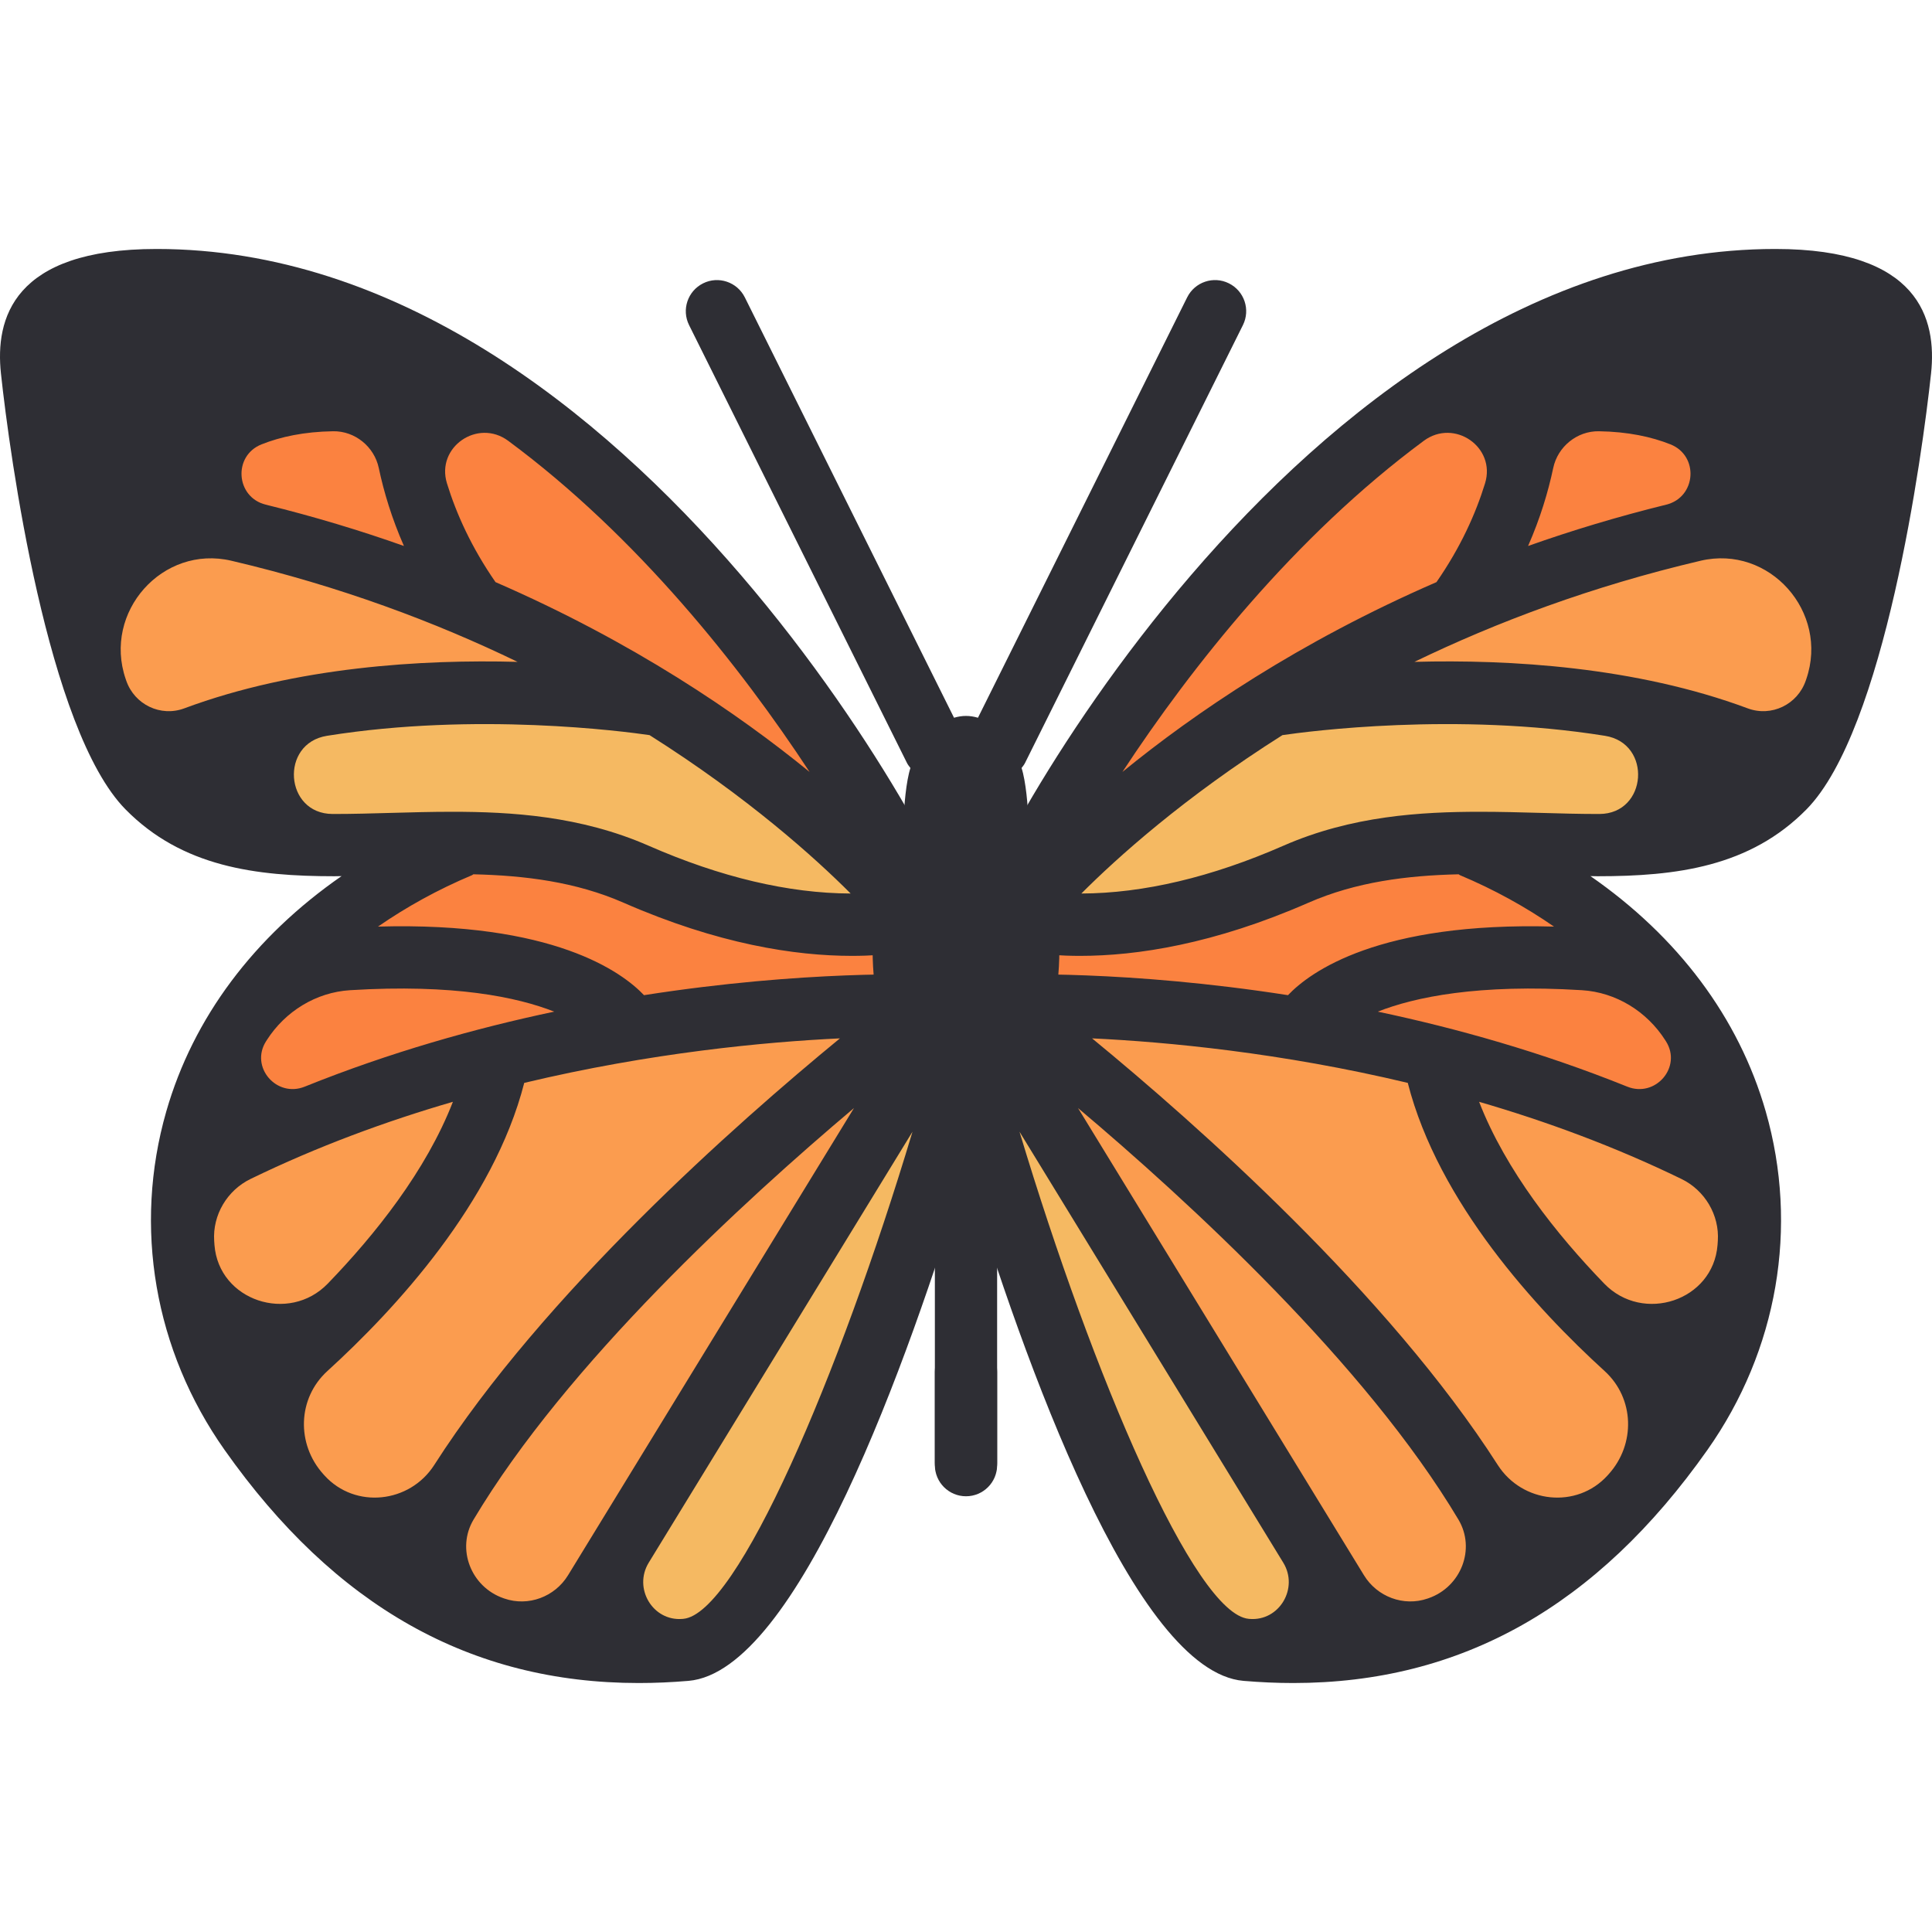 <?xml version="1.0"?>
<svg xmlns="http://www.w3.org/2000/svg" xmlns:xlink="http://www.w3.org/1999/xlink" xmlns:svgjs="http://svgjs.com/svgjs" version="1.1" width="512" height="512" x="0" y="0" viewBox="0 0 511.997 511.997" style="enable-background:new 0 0 512 512" xml:space="preserve" class=""><g>
<path xmlns="http://www.w3.org/2000/svg" style="" d="M329.386,86.152c2.031-4.077,0.37-9.032-3.715-11.062c-4.077-2.039-9.032-0.363-11.062,3.715  L259.17,190.207c-1.028-0.3-2.086-0.48-3.173-0.48c-1.087,0-2.145,0.179-3.173,0.48L197.387,78.805  c-2.031-4.077-6.993-5.752-11.062-3.715c-4.085,2.031-5.744,6.985-3.715,11.062L240.36,202.2c0.246,0.495,0.588,0.902,0.913,1.323  c-1.099,3.315-1.775,10.365-1.775,14.319h33c0-3.954-0.675-11.003-1.775-14.319c0.325-0.421,0.666-0.828,0.913-1.323L329.386,86.152  z" fill="#2e2e34" data-original="#6b676e" class=""/>
<path xmlns="http://www.w3.org/2000/svg" style="" d="M264.248,305.776v-66c0,0,74.25-156.749,197.999-156.749c0,0,81.823,121.679-57.75,148.499  c0,0,131.999,82.5-8.25,189.749c0,0-57.75,24.75-74.25,8.25C305.498,413.025,264.248,305.776,264.248,305.776z" fill="#fb9c4f" data-original="#ffaa64" class=""/>
<g xmlns="http://www.w3.org/2000/svg">
	<polygon style="" points="272.498,289.276 354.998,429.525 330.248,437.775 297.248,396.525 264.248,297.526  " fill="#f5b962" data-original="#ffc878" class=""/>
	<polygon style="" points="445.747,215.026 437.497,190.276 338.498,190.276 280.748,239.776 280.748,248.026    330.248,239.776 379.748,223.276  " fill="#f5b962" data-original="#ffc878" class=""/>
</g>
<g xmlns="http://www.w3.org/2000/svg">
	<path style="" d="M297.248,215.026c0,0,90.75-66,164.999-82.5l-8.25-33l-82.5,8.25l-82.5,99L297.248,215.026z" fill="#fb8240" data-original="#ff9155" class=""/>
	<path style="" d="M272.498,264.526v-16.5c0,0,82.5-24.75,123.749-16.5c41.25,8.25,66,66,49.5,66   C429.247,297.526,272.498,264.526,272.498,264.526z" fill="#fb8240" data-original="#ff9155" class=""/>
</g>
<path xmlns="http://www.w3.org/2000/svg" style="" d="M255.998,310.249c15.299,50.368,44.651,132.743,73.548,135.195c4.471,0.378,8.863,0.572,13.172,0.572  c44.504,0,80.518-20.303,109.771-61.786c18.603-26.377,24.234-59.063,15.445-89.686c-7.154-24.918-23.327-46.329-46.449-62.368  c0.613,0.004,1.246,0.035,1.855,0.035c20.94,0,40.409-2.487,55.406-17.733c20.684-21.027,30.672-93.771,33-115.5  c1.547-14.437-3.094-33-41.25-33c-126.843,0-214.499,169.672-214.499,182.047c0,0,10.571,5.287,30.226,5.287  c15.064,0,35.467-3.108,60.524-14.085c12.676-5.553,26.188-7.212,39.8-7.534c0.121,0.058,0.197,0.166,0.323,0.219  c9.148,3.839,17.441,8.454,24.952,13.642c-46.468-1.307-64.643,12.011-70.494,18.173c-42.689-6.664-74.049-5.489-76.402-5.382  l-8.926,0.387L255.998,310.249L255.998,310.249z M393.551,128.088c-2.489,8.081-6.508,17.011-12.873,26.18  c-36.517,15.867-64.215,34.782-83.226,50.302c18.264-27.82,45.694-62.478,79.874-87.759  C385.402,110.84,396.507,118.49,393.551,128.088z M441.571,133.737c-12.929,3.187-25.139,6.882-36.617,10.953  c3.207-7.303,5.316-14.279,6.665-20.668c1.194-5.658,6.316-9.828,12.1-9.737c7.715,0.122,13.949,1.475,18.97,3.475  C450.312,120.798,449.539,131.774,441.571,133.737z M463.158,187.72c-29.629-11.024-63.105-13.001-88.324-12.32  c21.654-10.482,46.95-20.019,75.837-26.799c18.254-4.285,34.093,13.589,28.023,31.329c-0.053,0.153-0.105,0.306-0.158,0.459  C476.348,186.724,469.44,190.057,463.158,187.72z M408.51,215.43c-5.398-0.151-10.84-0.301-16.283-0.301  c-15.619,0-34.023,1.067-52.099,8.986c-19.104,8.37-37.118,12.619-53.56,12.676c9.322-9.341,27.13-25.445,53.292-41.977  c6.833-1.002,45.963-6.148,85.494,0.184c12.559,2.01,11.224,20.688-1.494,20.714c-0.172,0-0.344,0.001-0.518,0.001  C418.467,215.712,413.509,215.571,408.51,215.43z M431.245,287.974c-22.629-9.114-45.211-15.469-66.121-19.88  c9.809-3.86,26.603-7.385,54.093-5.685c9.031,0.558,17.193,5.603,22.071,13.223c0.069,0.108,0.138,0.218,0.207,0.326  C445.812,282.764,438.72,290.986,431.245,287.974z M425.138,340.173c-12.539-12.969-26.071-29.921-33.162-48.184  c17.69,5.143,35.876,11.816,53.641,20.455c6.178,3.005,10.067,9.533,9.622,16.388c-0.024,0.37-0.051,0.74-0.079,1.11  C454.009,344.712,435.436,350.824,425.138,340.173z M396.919,388.231c-29.047-45.379-79.819-90.309-107.509-113.054  c19.783,0.936,50.075,3.783,83.662,11.797c8.117,31.748,34.14,59.946,52.171,76.37c7.934,7.227,8.253,19.372,1.06,27.338  c-0.102,0.112-0.204,0.226-0.305,0.338C417.882,399.953,403.425,398.394,396.919,388.231z M285.687,293.648  c29.175,24.609,76.209,67.77,100.813,109.059c4.642,7.79,0.656,17.851-7.908,20.829c-0.09,0.032-0.18,0.064-0.27,0.095  c-6.338,2.185-13.362-0.461-16.862-6.179L285.687,293.648z M270.175,299.91l69.905,114.215c4.134,6.756-1.05,15.555-8.942,14.9  c-0.063-0.006-0.127-0.011-0.19-0.017C316.643,427.791,289.664,364.762,270.175,299.91z" fill="#2e2e34" data-original="#464655" class=""/>
<path xmlns="http://www.w3.org/2000/svg" style="" d="M247.748,305.776v-66c0,0-74.25-156.749-197.999-156.749c0,0-81.823,121.679,57.75,148.499  c0,0-131.999,82.5,8.25,189.749c0,0,57.75,24.75,74.25,8.25C206.498,413.025,247.748,305.776,247.748,305.776z" fill="#fb9c4f" data-original="#ffaa64" class=""/>
<g xmlns="http://www.w3.org/2000/svg">
	<polygon style="" points="239.498,289.276 156.998,429.525 181.748,437.775 214.748,396.525 247.748,297.526  " fill="#f5b962" data-original="#ffc878" class=""/>
	<polygon style="" points="66.25,215.026 74.5,190.276 173.498,190.276 231.248,239.776 231.248,248.026    181.748,239.776 132.249,223.276  " fill="#f5b962" data-original="#ffc878" class=""/>
</g>
<g xmlns="http://www.w3.org/2000/svg">
	<path style="" d="M214.748,215.026c0,0-90.75-66-164.999-82.5l8.25-33l82.5,8.25l82.5,99L214.748,215.026z" fill="#fb8240" data-original="#ff9155" class=""/>
	<path style="" d="M239.498,264.526v-16.5c0,0-82.5-24.75-123.749-16.5c-41.25,8.25-66,66-49.5,66   S239.498,264.526,239.498,264.526z" fill="#fb8240" data-original="#ff9155" class=""/>
</g>
<path xmlns="http://www.w3.org/2000/svg" style="" d="M255.998,258.733l-8.926-0.387c-2.353-0.107-33.712-1.282-76.402,5.382  c-5.851-6.162-24.026-19.479-70.494-18.173c7.511-5.188,15.804-9.804,24.952-13.642c0.125-0.053,0.201-0.161,0.323-0.219  c13.611,0.323,27.124,1.981,39.8,7.534c25.057,10.978,45.459,14.085,60.524,14.085c19.655,0,30.226-5.287,30.226-5.287  C256,235.652,168.344,65.98,41.501,65.98c-38.156,0-42.797,18.562-41.25,33c2.328,21.728,12.316,94.472,33,115.5  c14.997,15.246,34.465,17.733,55.406,17.733c0.609,0,1.243-0.031,1.855-0.035c-23.123,16.04-39.296,37.45-46.449,62.368  c-8.789,30.623-3.158,63.309,15.445,89.686c29.253,41.484,65.267,61.786,109.771,61.786c4.311,0,8.701-0.194,13.172-0.572  c28.898-2.453,58.25-84.828,73.548-135.195v-51.517H255.998z M134.671,116.812c34.181,25.281,61.611,59.939,79.875,87.759  c-19.012-15.521-46.709-34.436-83.227-50.302c-6.365-9.169-10.384-18.099-12.873-26.18  C115.49,118.49,126.595,110.84,134.671,116.812z M69.309,117.76c5.021-2.001,11.256-3.354,18.97-3.475  c5.783-0.091,10.905,4.079,12.1,9.737c1.349,6.39,3.458,13.365,6.665,20.668c-11.479-4.071-23.69-7.766-36.617-10.953  C62.458,131.774,61.685,120.798,69.309,117.76z M33.461,180.389c-0.053-0.153-0.105-0.306-0.158-0.459  c-6.07-17.741,9.769-35.614,28.023-31.329c28.887,6.78,54.183,16.317,75.836,26.799c-25.219-0.681-58.694,1.296-88.324,12.32  C42.557,190.057,35.649,186.724,33.461,180.389z M88.656,215.712c-0.173,0-0.345-0.001-0.518-0.001  c-12.718-0.026-14.053-18.704-1.494-20.714c39.532-6.332,78.661-1.185,85.494-0.184c26.162,16.532,43.969,32.636,53.292,41.977  c-16.443-0.057-34.456-4.306-53.56-12.676c-18.076-7.919-36.479-8.986-52.099-8.986c-5.443,0-10.887,0.151-16.284,0.301  C98.488,215.571,93.53,215.712,88.656,215.712z M70.502,275.958c0.069-0.108,0.138-0.218,0.207-0.326  c4.878-7.621,13.04-12.665,22.071-13.223c27.49-1.699,44.284,1.825,54.093,5.685c-20.91,4.412-43.492,10.766-66.121,19.88  C73.277,290.986,66.185,282.764,70.502,275.958z M56.838,329.941c-0.029-0.369-0.055-0.739-0.079-1.11  c-0.445-6.854,3.443-13.382,9.622-16.388c17.765-8.639,35.951-15.312,53.641-20.455c-7.09,18.263-20.623,35.214-33.162,48.184  C76.561,350.824,57.988,344.712,56.838,329.941z M86,391.021c-0.102-0.112-0.204-0.226-0.305-0.338  c-7.193-7.966-6.874-20.111,1.06-27.338c18.03-16.424,44.054-44.621,52.171-76.37c33.587-8.015,63.878-10.861,83.662-11.797  c-27.69,22.745-78.461,67.675-107.509,113.054C108.572,398.394,94.115,399.953,86,391.021z M150.538,417.452  c-3.5,5.718-10.524,8.364-16.862,6.179c-0.09-0.031-0.18-0.063-0.27-0.095c-8.564-2.979-12.549-13.04-7.908-20.829  c24.603-41.289,71.638-84.451,100.813-109.059L150.538,417.452z M181.048,429.01c-0.063,0.005-0.127,0.01-0.19,0.017  c-7.892,0.655-13.076-8.145-8.942-14.9l69.905-114.215C222.333,364.762,195.354,427.791,181.048,429.01z" fill="#2e2e34" data-original="#464655" class=""/>
<path xmlns="http://www.w3.org/2000/svg" style="" d="M255.998,395.978c-4.56,0-8.25-3.69-8.25-8.25v-99c0-4.56,3.69-8.25,8.25-8.25s8.25,3.69,8.25,8.25  v99C264.248,392.287,260.558,395.978,255.998,395.978z" fill="#2e2e34" data-original="#6b676e" class=""/>
<path xmlns="http://www.w3.org/2000/svg" style="" d="M255.998,396.525L255.998,396.525c-4.556,0-8.25-3.694-8.25-8.25v-24.75  c0-4.556,3.694-8.25,8.25-8.25l0,0c4.556,0,8.25,3.694,8.25,8.25v24.75C264.248,392.831,260.555,396.525,255.998,396.525z" fill="#2e2e34" data-original="#ff9155" class=""/>
<ellipse xmlns="http://www.w3.org/2000/svg" style="" cx="255.995" cy="251.601" rx="24.75" ry="44.828" fill="#2e2e34" data-original="#464655" class=""/>
<g xmlns="http://www.w3.org/2000/svg">
</g>
<g xmlns="http://www.w3.org/2000/svg">
</g>
<g xmlns="http://www.w3.org/2000/svg">
</g>
<g xmlns="http://www.w3.org/2000/svg">
</g>
<g xmlns="http://www.w3.org/2000/svg">
</g>
<g xmlns="http://www.w3.org/2000/svg">
</g>
<g xmlns="http://www.w3.org/2000/svg">
</g>
<g xmlns="http://www.w3.org/2000/svg">
</g>
<g xmlns="http://www.w3.org/2000/svg">
</g>
<g xmlns="http://www.w3.org/2000/svg">
</g>
<g xmlns="http://www.w3.org/2000/svg">
</g>
<g xmlns="http://www.w3.org/2000/svg">
</g>
<g xmlns="http://www.w3.org/2000/svg">
</g>
<g xmlns="http://www.w3.org/2000/svg">
</g>
<g xmlns="http://www.w3.org/2000/svg">
</g>
</g></svg>
